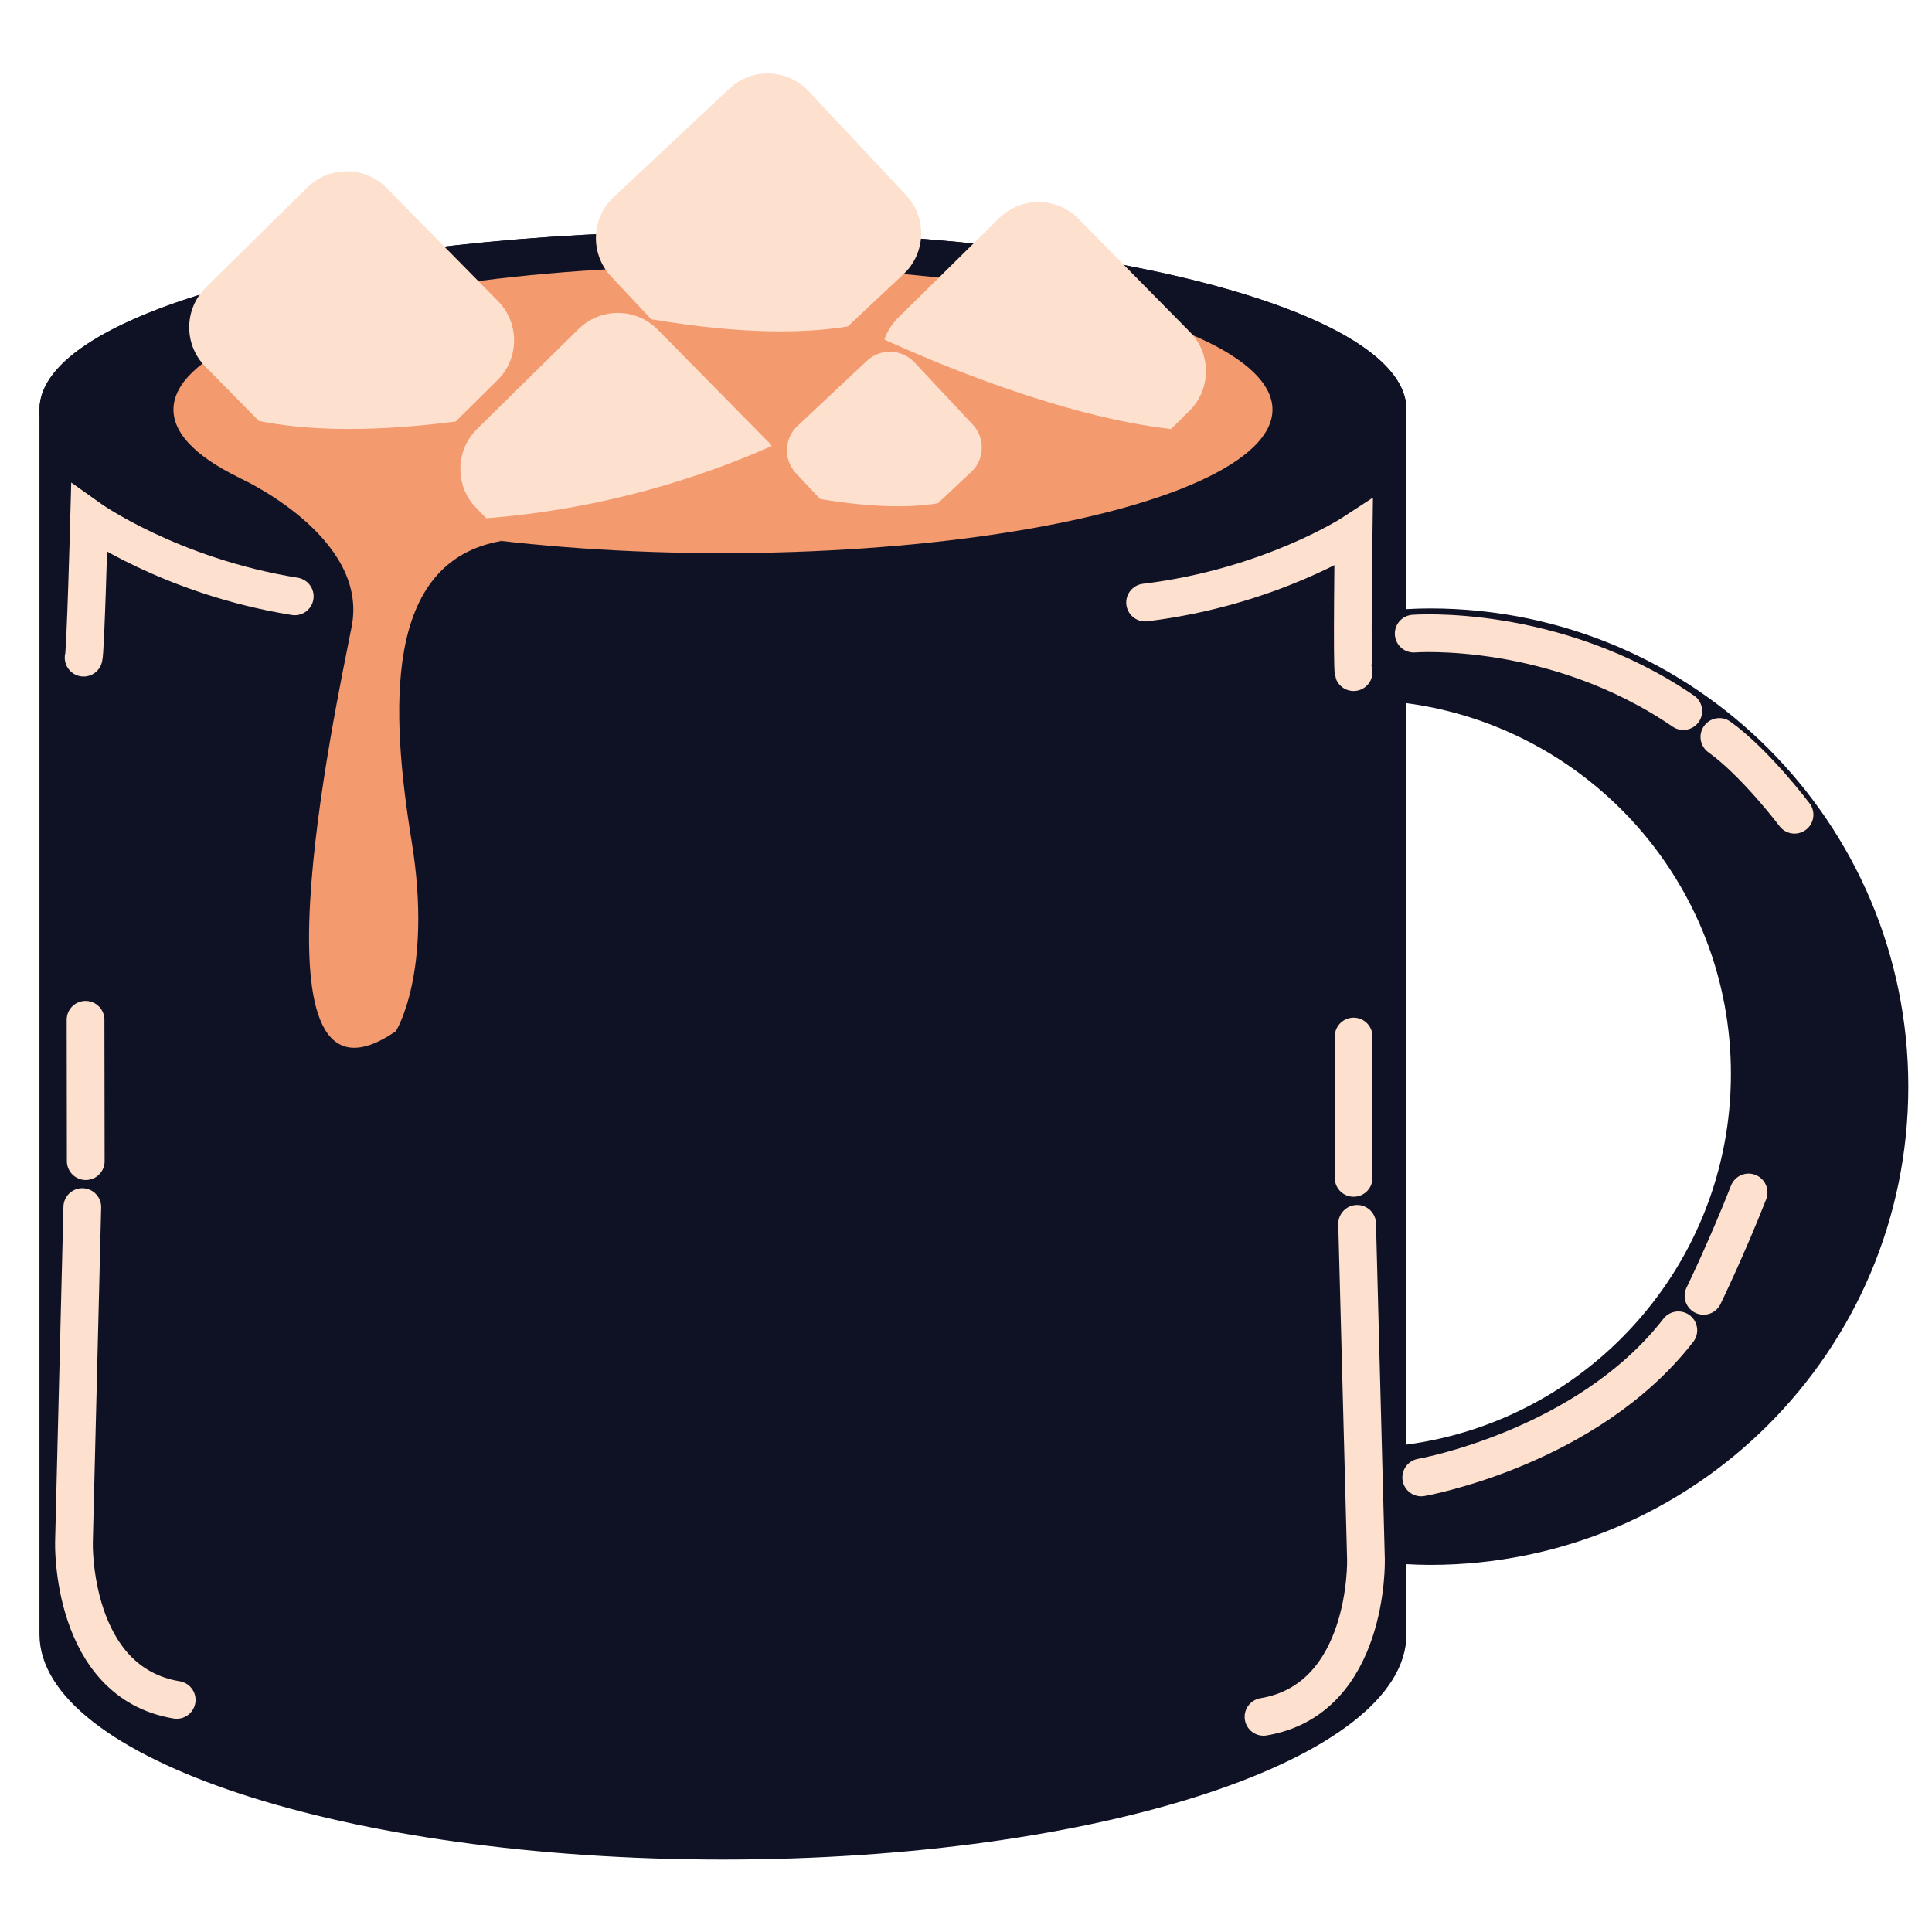 <?xml version="1.0" encoding="utf-8"?>
<!-- Generator: Adobe Illustrator 24.0.2, SVG Export Plug-In . SVG Version: 6.00 Build 0)  -->
<svg version="1.1" id="Layer_1" xmlns="http://www.w3.org/2000/svg" xmlns:xlink="http://www.w3.org/1999/xlink" x="0px" y="0px"
	 viewBox="0 0 512 512" style="enable-background:new 0 0 512 512;" xml:space="preserve">
<style type="text/css">
	.st0{fill:#0F1225;}
	.st1{fill:#F39A6F;}
	.st2{fill:#FDE0CE;}
	.st3{fill:none;stroke:#FDE0CE;stroke-width:10;stroke-linecap:round;stroke-miterlimit:10;}
</style>
<g>
	<path class="st0" d="M378.984,161.239c-2.103,0-4.187,0.073-6.253,0.192v-52.882c0-26.112-81.097-47.296-181.138-47.296
		c-100.023,0-181.137,21.184-181.137,47.296v324.533c0,32.988,81.097,59.721,181.137,59.721
		c100.041,0,181.138-26.733,181.138-59.721v-18.56c2.066,0.1,4.15,0.192,6.253,0.192
		c69.998,0,126.738-56.749,126.738-126.738C505.722,217.971,448.982,161.239,378.984,161.239z M372.731,382.834V186.345
		c48.511,6.465,85.979,47.945,85.979,98.249C458.71,334.88,421.242,376.379,372.731,382.834z"/>
	<path class="st0" d="M372.731,108.549c0,26.121-81.097,47.305-181.138,47.305
		c-100.023,0-181.137-21.184-181.137-47.305c0-26.112,81.115-47.296,181.137-47.296
		C291.634,61.253,372.731,82.437,372.731,108.549z"/>
	<ellipse class="st1" cx="191.593" cy="108.55" rx="145.627" ry="38.034"/>
</g>
<path class="st2" d="M68.604,111.558c10.916,2.222,27.502,3.327,52.133,0.155l11.08-10.935
	c5.834-5.751,5.907-15.141,0.165-20.983l-29.531-29.97c-5.76-5.861-15.159-5.924-21.01-0.155l-26.862,26.496
	c-5.852,5.742-5.925,15.159-0.164,20.983L68.604,111.558z"/>
<path class="st2" d="M248.534,133.381c-6.582,1.079-16.53,1.335-31.213-1.151l-6.382-6.803
	c-3.346-3.575-3.163-9.216,0.42-12.562l18.377-17.244c3.603-3.365,9.216-3.181,12.581,0.393l15.469,16.503
	c3.346,3.575,3.182,9.216-0.402,12.562L248.534,133.381z"/>
<path class="st2" d="M224.672,86.514c-10.989,1.793-27.611,2.231-52.095-1.911l-10.643-11.346
	c-5.595-5.988-5.303-15.396,0.677-20.992l30.684-28.781c5.979-5.614,15.377-5.303,20.991,0.677l25.82,27.538
	c5.614,5.98,5.303,15.369-0.677,20.973L224.672,86.514z"/>
<path class="st2" d="M310.34,113.688l4.827-4.754c5.834-5.742,5.907-15.159,0.147-20.992l-29.531-29.971
	c-5.742-5.842-15.159-5.906-20.992-0.155l-26.88,26.496c-1.665,1.646-2.816,3.593-3.547,5.677
	C246.926,95.731,281.376,110.478,310.34,113.688z"/>
<path class="st2" d="M128.873,137.34l-2.597-2.651c-5.76-5.843-5.687-15.232,0.147-21.001l26.88-26.477
	c5.851-5.761,15.25-5.696,21.01,0.155l29.514,29.961c0.273,0.274,0.457,0.576,0.695,0.86
	C186.82,126.085,160.763,134.853,128.873,137.34z"/>
<path class="st1" d="M63.466,126.643c0,0,34.413,15.515,29.732,39.396c-4.681,23.881-28.58,134.875,11.703,107.246
	c0,0,9.82-15.451,4.224-50.122c-5.631-34.651-7.68-74.386,23.79-79.808"/>
<path class="st3" d="M374.65,167.914c0,0,37.212-2.88,71.442,20.534"/>
<path class="st3" d="M475.569,215.913c0,0-10.349-13.76-19.913-20.607"/>
<path class="st3" d="M376.644,391.538c0,0,43.886-7.734,68.133-38.994"/>
<path class="st3" d="M451.451,343.41c0,0,6.308-12.992,11.941-27.392"/>
<path class="st3" d="M359.657,324.329l2.341,88.978c0,0,0.932,36.992-27.154,41.673"/>
<line class="st3" x1="358.724" y1="312.151" x2="358.724" y2="274.684"/>
<path class="st3" d="M358.724,178.126c-0.476-1.316,0-36.919,0-36.919s-22.016,14.437-55.26,18.469"/>
<path class="st3" d="M21.81,319.886l-2.212,88.968c0,0-0.877,37.002,27.227,41.637"/>
<line class="st3" x1="22.725" y1="307.717" x2="22.67" y2="270.249"/>
<path class="st3" d="M22.159,174.286c0.511-1.298,1.462-36.882,1.462-36.882s21.431,15.296,54.491,20.635"/>
</svg>
